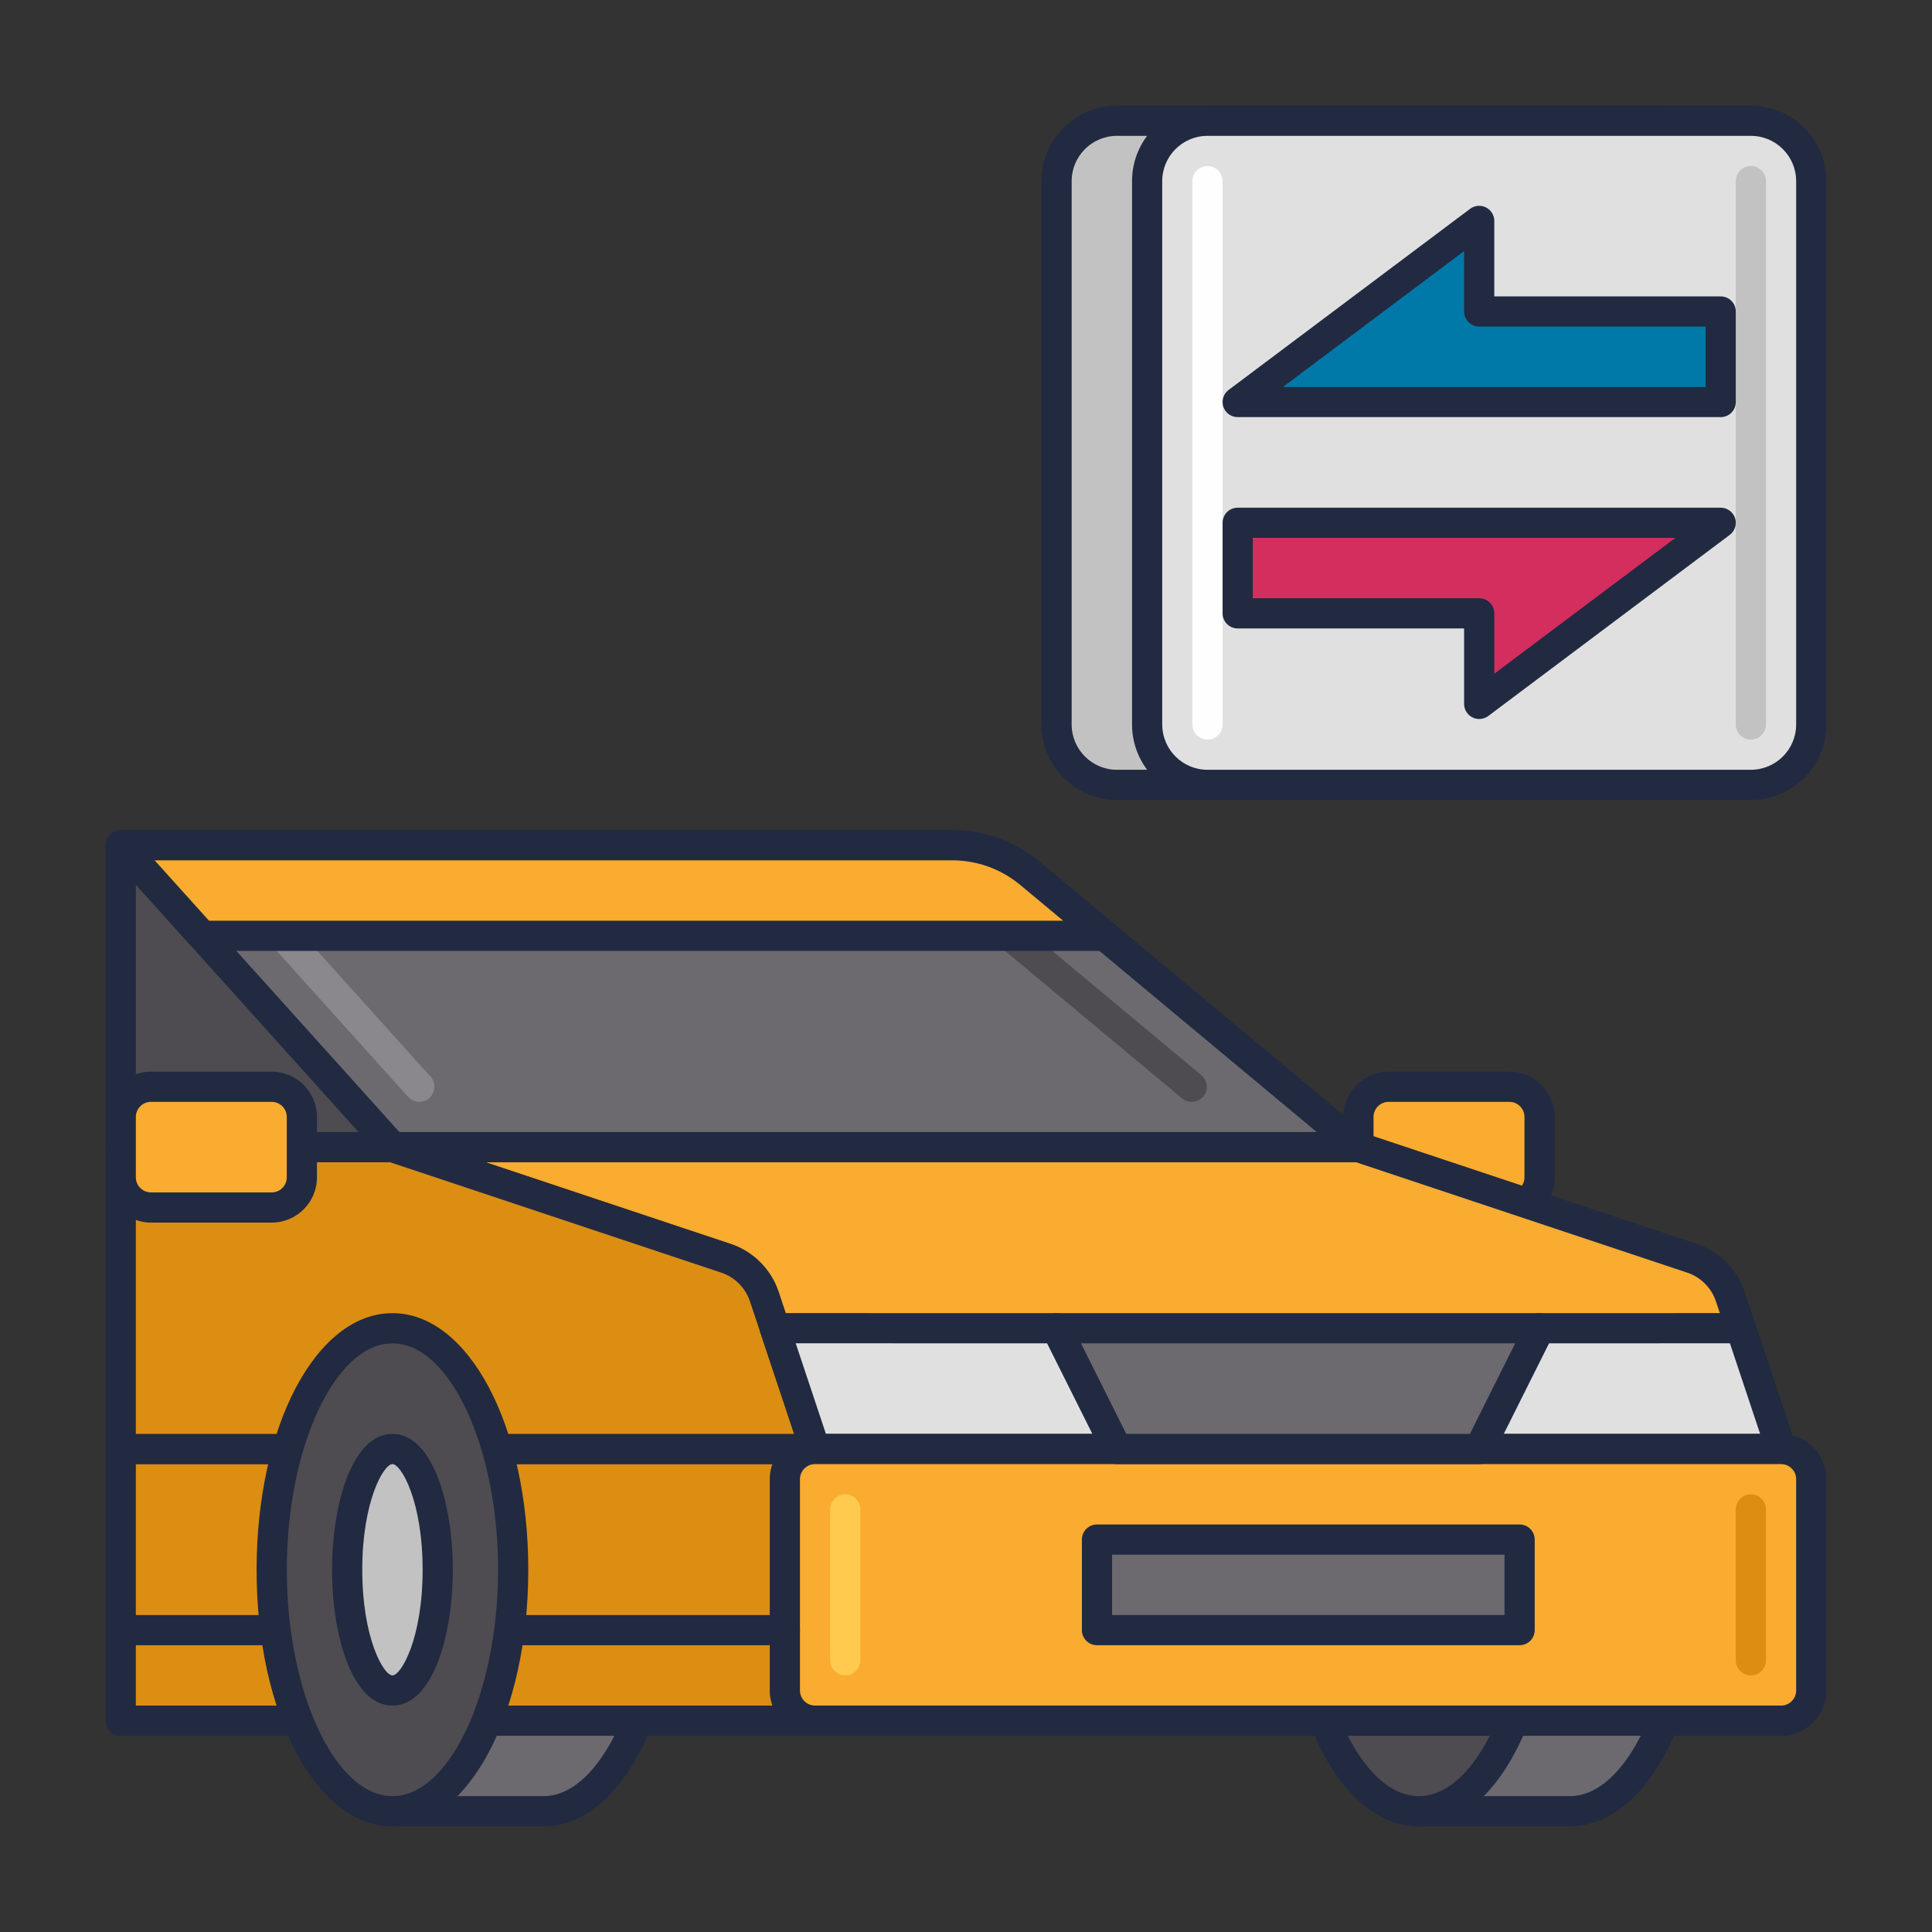 <svg id="Icon_Set" enable-background="new 0 0 64 64" height="512" viewBox="0 0 64 64" width="512" xmlns="http://www.w3.org/2000/svg"><rect x="0" y="0" width="64" height="64" fill="#333333" stroke="none"/><path d="m50 40h-4c-.552 0-1-.448-1-1v-2c0-.552.448-1 1-1h4c.552 0 1 .448 1 1v2c0 .552-.448 1-1 1z" fill="#f9ac2f"/><path d="m50 40.5h-4c-.827 0-1.5-.673-1.5-1.5v-2c0-.827.673-1.5 1.5-1.5h4c.827 0 1.5.673 1.5 1.5v2c0 .827-.673 1.5-1.5 1.5zm-4-4c-.275 0-.5.225-.5.5v2c0 .275.225.5.5.5h4c.275 0 .5-.225.5-.5v-2c0-.275-.225-.5-.5-.5z" fill="#212a41"/><path d="m52 44h-5v16h5c2.209 0 4-3.582 4-8s-1.791-8-4-8z" fill="#6c696f"/><path d="m52 60.5h-5c-.276 0-.5-.224-.5-.5v-16c0-.276.224-.5.5-.5h5c2.523 0 4.5 3.733 4.5 8.5s-1.977 8.5-4.5 8.5zm-4.5-1h4.5c1.897 0 3.5-3.435 3.5-7.5s-1.603-7.5-3.5-7.5h-4.5z" fill="#212a41"/><ellipse cx="47" cy="52" fill="#4e4b51" rx="4" ry="8"/><path d="m47 60.5c-2.523 0-4.5-3.733-4.5-8.5s1.977-8.5 4.5-8.5 4.5 3.733 4.5 8.5-1.977 8.5-4.5 8.5zm0-16c-1.897 0-3.5 3.435-3.5 7.5s1.603 7.5 3.5 7.5 3.5-3.435 3.5-7.5-1.603-7.5-3.5-7.5z" fill="#212a41"/><ellipse cx="47" cy="52" fill="#c2c2c2" rx="1.5" ry="4"/><path d="m47 56.5c-1.313 0-2-2.264-2-4.5s.687-4.5 2-4.5 2 2.264 2 4.5-.687 4.5-2 4.5zm0-8c-.29 0-1 1.227-1 3.5s.71 3.5 1 3.5 1-1.227 1-3.5-.71-3.5-1-3.5z" fill="#212a41"/><path d="m18 44h-5v16h5c2.209 0 4-3.582 4-8s-1.791-8-4-8z" fill="#6c696f"/><path d="m18 60.5h-5c-.276 0-.5-.224-.5-.5v-16c0-.276.224-.5.5-.5h5c2.523 0 4.5 3.733 4.5 8.5s-1.977 8.5-4.5 8.5zm-4.5-1h4.5c1.897 0 3.5-3.435 3.5-7.5s-1.603-7.5-3.5-7.5h-4.5z" fill="#212a41"/><path d="m13 38 11.051 3.684c.597.199 1.066.668 1.265 1.265l1.684 5.051h32l-1.684-5.051c-.199-.597-.668-1.066-1.265-1.265l-11.051-3.684z" fill="#f9ac2f"/><path d="m59 48.5h-32c-.215 0-.406-.138-.474-.342l-1.684-5.052c-.149-.445-.503-.8-.949-.948l-11.051-3.684c-.232-.078-.375-.312-.335-.555.04-.242.249-.42.494-.42h32c.054 0 .107.009.158.025l11.052 3.684c.742.248 1.333.839 1.581 1.581l1.684 5.052c.051.152.025.32-.069.45-.095.132-.246.209-.407.209zm-31.64-1h30.946l-1.465-4.394c-.148-.445-.503-.8-.948-.948l-10.974-3.658h-28.838l8.128 2.709c.742.248 1.333.839 1.581 1.581z" fill="#212a41"/><path d="m4 28h27.552c.936 0 1.842.328 2.561.927l10.887 9.073h-32z" fill="#6c696f"/><path d="m45 38.5h-32c-.142 0-.277-.061-.372-.165l-9-10c-.132-.147-.166-.358-.085-.538.081-.181.26-.297.457-.297h27.552c1.05 0 2.073.37 2.881 1.043l10.888 9.073c.161.135.222.356.149.554-.072.198-.259.33-.47.33zm-31.777-1h30.396l-9.827-8.189c-.628-.522-1.423-.811-2.24-.811h-26.429z" fill="#212a41"/><path d="m13.891 36.5c-.137 0-.273-.056-.372-.165l-5.4-6c-.185-.206-.168-.521.037-.707s.521-.168.706.037l5.4 6c.185.206.168.521-.037.707-.096.086-.215.128-.334.128z" fill="#8a878d"/><path d="m39.476 36.5c-.113 0-.227-.038-.32-.116l-6.644-5.536c-.212-.177-.241-.492-.064-.704.176-.211.491-.241.705-.063l6.644 5.536c.212.177.24.492.063.704-.099.117-.242.179-.384.179z" fill="#4e4b51"/><path d="m4 48h31v9h-31z" fill="#db8e11"/><path d="m35 57.5h-31c-.276 0-.5-.224-.5-.5v-9c0-.276.224-.5.5-.5h31c.276 0 .5.224.5.5v9c0 .276-.224.5-.5.5zm-30.5-1h30v-8h-30z" fill="#212a41"/><path d="m4 38v10h23l-1.684-5.051c-.199-.597-.668-1.066-1.265-1.265l-11.051-3.684z" fill="#db8e11"/><path d="m27 48.5h-23c-.276 0-.5-.224-.5-.5v-10c0-.276.224-.5.5-.5h9c.054 0 .107.009.158.025l11.051 3.684c.742.248 1.333.839 1.581 1.581l1.684 5.052c.051.152.025.32-.068.45-.094.131-.245.208-.406.208zm-22.5-1h21.806l-1.464-4.394c-.149-.445-.503-.8-.949-.948l-10.974-3.658h-8.419z" fill="#212a41"/><path d="m35 44s-7.703-.002-9.334-.002l1.334 4.002h10z" fill="#e0e0e0"/><path d="m37 48.5h-10c-.215 0-.406-.138-.474-.342l-1.334-4.002c-.051-.152-.025-.32.068-.45.094-.131.245-.208.406-.208l9.334.002c.189 0 .362.107.447.276l2 4c.077.155.069.339-.021.486-.092.148-.253.238-.426.238zm-9.64-1h8.831l-1.5-3-8.332-.002z" fill="#212a41"/><path d="m51 44-2 4h10l-1.334-4.002c-.91 0-6.666.002-6.666.002z" fill="#e0e0e0"/><path d="m59 48.5h-10c-.173 0-.334-.09-.426-.237-.091-.147-.099-.331-.021-.486l2-4c.085-.17.258-.277.447-.277l6.666-.002c.215 0 .406.138.475.342l1.334 4.002c.051.152.025.32-.069.45-.094.131-.245.208-.406.208zm-9.191-1h8.498l-1.001-3.002-5.997.002z" fill="#212a41"/><path d="m59 48h-32c-.552 0-1 .448-1 1v7c0 .552.448 1 1 1h32c.552 0 1-.448 1-1v-7c0-.552-.448-1-1-1z" fill="#f9ac2f"/><path d="m59 57.5h-32c-.827 0-1.5-.673-1.5-1.5v-7c0-.827.673-1.5 1.5-1.5h32c.827 0 1.5.673 1.5 1.5v7c0 .827-.673 1.5-1.5 1.5zm-32-9c-.276 0-.5.225-.5.5v7c0 .275.224.5.5.5h32c.275 0 .5-.225.5-.5v-7c0-.275-.225-.5-.5-.5z" fill="#212a41"/><path d="m4 28 9 10h-9z" fill="#4e4b51"/><path d="m13 38.5h-9c-.276 0-.5-.224-.5-.5v-10c0-.207.127-.393.321-.467s.413-.021.551.132l9 10c.132.147.166.358.085.538-.081.181-.26.297-.457.297zm-8.5-1h7.377l-7.377-8.197z" fill="#212a41"/><path d="m28 55.5c-.276 0-.5-.224-.5-.5v-5c0-.276.224-.5.5-.5s.5.224.5.5v5c0 .276-.224.5-.5.5z" fill="#ffca4d"/><path d="m58 55.5c-.276 0-.5-.224-.5-.5v-5c0-.276.224-.5.5-.5s.5.224.5.5v5c0 .276-.224.5-.5.5z" fill="#db8e11"/><path d="m49 48h-12l-2-4h16z" fill="#6c696f"/><path d="m49 48.5h-12c-.189 0-.362-.107-.447-.276l-2-4c-.077-.155-.069-.339.021-.486.092-.148.253-.238.426-.238h16c.173 0 .334.09.426.237.091.147.099.331.021.486l-2 4c-.085.17-.258.277-.447.277zm-11.691-1h11.383l1.5-3h-14.383z" fill="#212a41"/><path d="m36.339 51h14v3h-14z" fill="#6c696f"/><path d="m50.339 54.5h-14c-.276 0-.5-.224-.5-.5v-3c0-.276.224-.5.5-.5h14c.276 0 .5.224.5.5v3c0 .276-.224.5-.5.5zm-13.5-1h13v-2h-13z" fill="#212a41"/><path d="m36.6 31-2.487-2.073c-.719-.599-1.625-.927-2.561-.927h-27.552l2.7 3z" fill="#f9ac2f"/><path d="m36.6 31.5h-29.9c-.142 0-.277-.061-.372-.165l-2.7-3c-.132-.147-.166-.358-.085-.538.081-.181.26-.297.457-.297h27.552c1.05 0 2.073.37 2.881 1.043l2.487 2.073c.161.135.222.356.149.554-.071.198-.258.33-.469.33zm-29.677-1h28.296l-1.427-1.189c-.628-.522-1.423-.811-2.24-.811h-26.429z" fill="#212a41"/><path d="m9 40h-4c-.552 0-1-.448-1-1v-2c0-.552.448-1 1-1h4c.552 0 1 .448 1 1v2c0 .552-.448 1-1 1z" fill="#f9ac2f"/><path d="m9 40.5h-4c-.827 0-1.5-.673-1.5-1.5v-2c0-.827.673-1.5 1.5-1.5h4c.827 0 1.5.673 1.5 1.5v2c0 .827-.673 1.5-1.5 1.5zm-4-4c-.276 0-.5.225-.5.5v2c0 .275.224.5.5.5h4c.276 0 .5-.225.5-.5v-2c0-.275-.224-.5-.5-.5z" fill="#212a41"/><path d="m26 54.5h-22c-.276 0-.5-.224-.5-.5s.224-.5.5-.5h22c.276 0 .5.224.5.5s-.224.5-.5.5z" fill="#212a41"/><ellipse cx="13" cy="52" fill="#4e4b51" rx="4" ry="8"/><path d="m13 60.5c-2.523 0-4.5-3.733-4.5-8.5s1.977-8.5 4.5-8.5 4.5 3.733 4.5 8.5-1.977 8.5-4.5 8.5zm0-16c-1.897 0-3.5 3.435-3.5 7.5s1.603 7.5 3.5 7.5 3.5-3.435 3.5-7.5-1.603-7.5-3.5-7.5z" fill="#212a41"/><ellipse cx="13" cy="52" fill="#c2c2c2" rx="1.5" ry="4"/><path d="m13 56.5c-1.313 0-2-2.264-2-4.5s.687-4.5 2-4.5 2 2.264 2 4.5-.687 4.5-2 4.5zm0-8c-.29 0-1 1.227-1 3.5s.71 3.5 1 3.5 1-1.227 1-3.5-.71-3.5-1-3.5z" fill="#212a41"/><path d="m55 26h-18c-1.105 0-2-.895-2-2v-18c0-1.105.895-2 2-2h18c1.105 0 2 .895 2 2v18c0 1.105-.895 2-2 2z" fill="#c2c2c2"/><path d="m55 26.5h-18c-1.379 0-2.5-1.121-2.5-2.5v-18c0-1.379 1.121-2.5 2.5-2.5h18c1.379 0 2.5 1.121 2.5 2.5v18c0 1.379-1.121 2.5-2.5 2.5zm-18-22c-.827 0-1.5.673-1.5 1.5v18c0 .827.673 1.5 1.5 1.5h18c.827 0 1.5-.673 1.5-1.5v-18c0-.827-.673-1.5-1.5-1.5z" fill="#212a41"/><path d="m58 26h-18c-1.105 0-2-.895-2-2v-18c0-1.105.895-2 2-2h18c1.105 0 2 .895 2 2v18c0 1.105-.895 2-2 2z" fill="#e0e0e0"/><path d="m58 26.5h-18c-1.379 0-2.5-1.121-2.5-2.5v-18c0-1.379 1.121-2.5 2.5-2.5h18c1.379 0 2.5 1.121 2.5 2.5v18c0 1.379-1.121 2.5-2.5 2.5zm-18-22c-.827 0-1.5.673-1.5 1.5v18c0 .827.673 1.5 1.5 1.5h18c.827 0 1.5-.673 1.5-1.5v-18c0-.827-.673-1.5-1.5-1.5z" fill="#212a41"/><path d="m58 24.5c-.276 0-.5-.224-.5-.5v-18c0-.276.224-.5.5-.5s.5.224.5.5v18c0 .276-.224.5-.5.5z" fill="#c2c2c2"/><path d="m40 24.5c-.276 0-.5-.224-.5-.5v-18c0-.276.224-.5.5-.5s.5.224.5.5v18c0 .276-.224.5-.5.5z" fill="#fefefe"/><path d="m41 17.318h16l-8 6v-3h-8z" fill="#d32e5e"/><path d="m49 23.818c-.076 0-.153-.018-.224-.053-.169-.085-.276-.258-.276-.447v-2.5h-7.5c-.276 0-.5-.224-.5-.5v-3c0-.276.224-.5.5-.5h16c.215 0 .406.138.475.342.067.204-.002.429-.175.559l-8 6c-.088.065-.194.099-.3.099zm-7.5-4h7.5c.276 0 .5.224.5.5v2l6-4.5h-14z" fill="#212a41"/><path d="m57 13.318h-16l8-6v3h8z" fill="#0079a8"/><path d="m57 13.818h-16c-.215 0-.406-.138-.475-.342-.067-.204.002-.429.175-.559l8-6c.15-.112.354-.132.523-.047s.277.259.277.448v2.5h7.5c.276 0 .5.224.5.5v3c0 .277-.224.5-.5.5zm-14.5-1h14v-2h-7.5c-.276 0-.5-.224-.5-.5v-2z" fill="#212a41"/></svg>